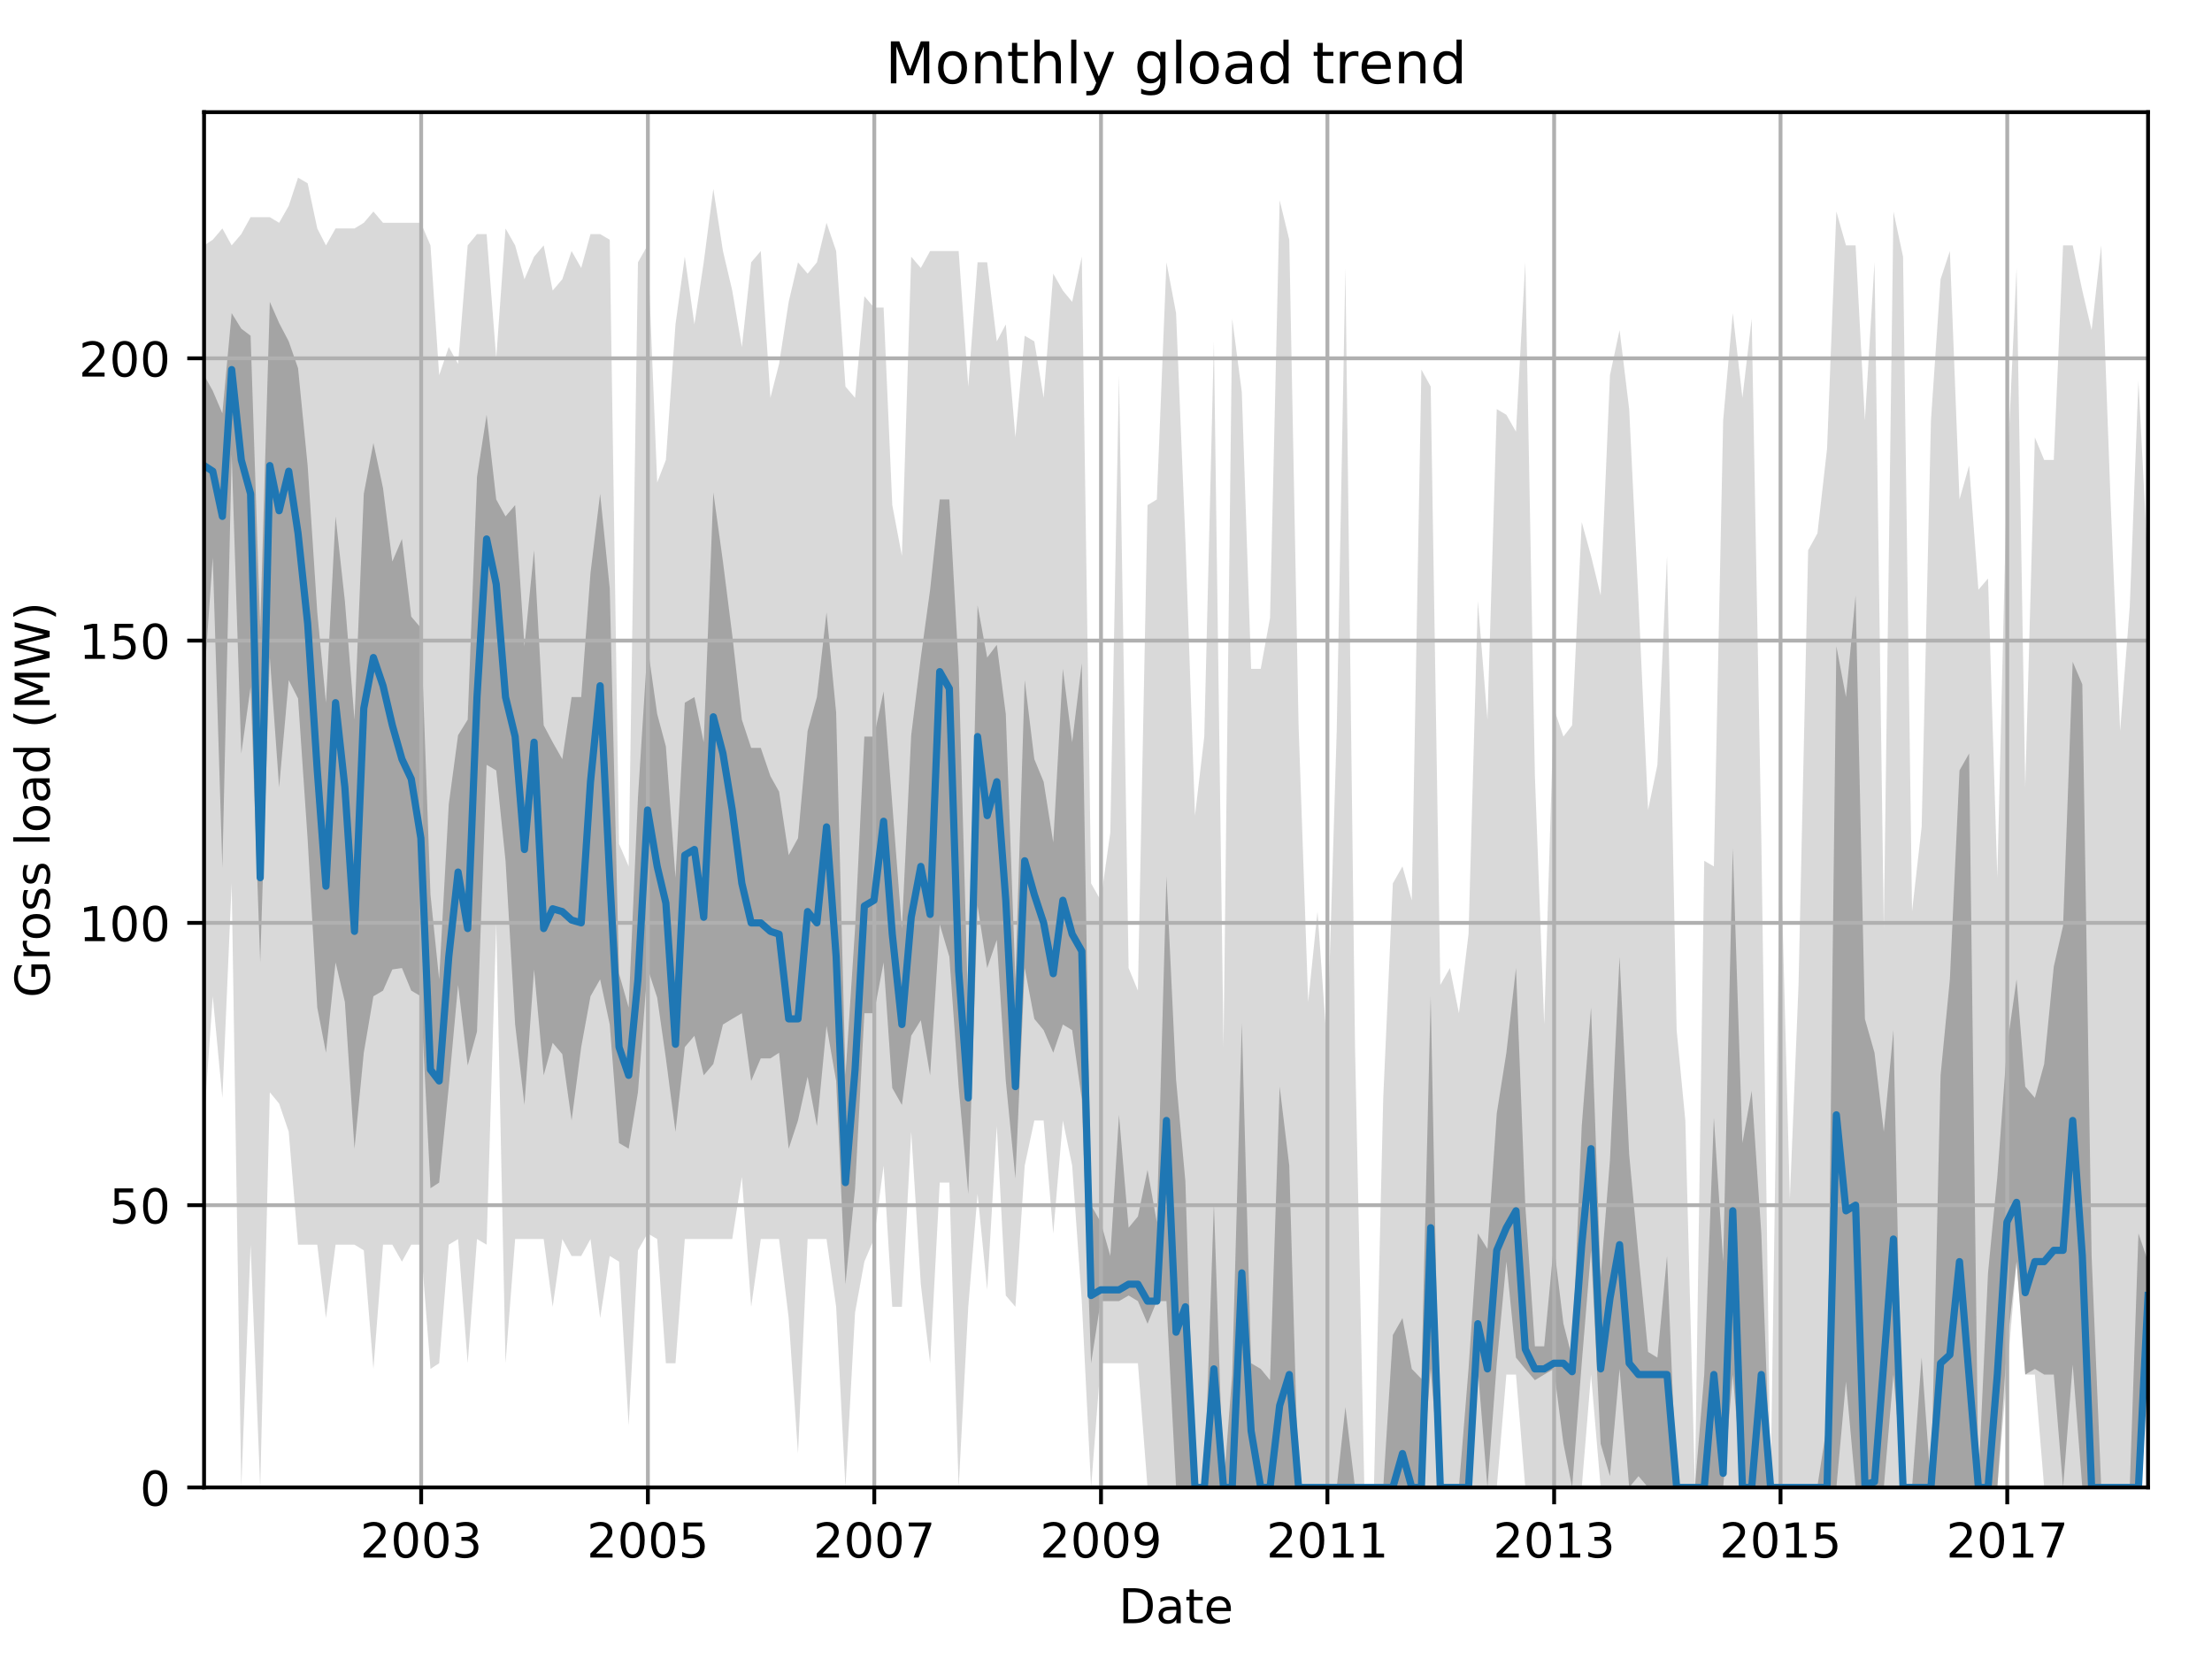 <?xml version="1.0" encoding="utf-8" standalone="no"?>
<!DOCTYPE svg PUBLIC "-//W3C//DTD SVG 1.1//EN"
  "http://www.w3.org/Graphics/SVG/1.1/DTD/svg11.dtd">
<!-- Created with matplotlib (http://matplotlib.org/) -->
<svg height="345.6pt" version="1.1" viewBox="0 0 460.8 345.6" width="460.8pt" xmlns="http://www.w3.org/2000/svg" xmlns:xlink="http://www.w3.org/1999/xlink">
 <defs>
  <style type="text/css">
*{stroke-linecap:butt;stroke-linejoin:round;}
  </style>
 </defs>
 <g id="figure_1">
  <g id="patch_1">
   <path d="M 0 345.6 
L 460.8 345.6 
L 460.8 0 
L 0 0 
z
" style="fill:none;"/>
  </g>
  <g id="axes_1">
   <g id="patch_2">
    <path d="M 42.511 309.863 
L 447.48 309.863 
L 447.48 23.365 
L 42.511 23.365 
z
" style="fill:none;"/>
   </g>
   <g id="PolyCollection_1">
    <path clip-path="url(#pc53c6e306b)" d="M 42.511 51.121 
L 42.511 233.417 
L 44.32 207.543 
L 46.323 228.712 
L 48.261 184.021 
L 50.264 309.863 
L 52.203 259.291 
L 54.205 309.863 
L 56.208 227.536 
L 58.147 229.889 
L 60.149 235.769 
L 62.088 259.291 
L 64.091 259.291 
L 66.094 259.291 
L 67.903 274.58 
L 69.905 259.291 
L 71.844 259.291 
L 73.847 259.291 
L 75.785 260.467 
L 77.788 285.165 
L 79.791 259.291 
L 81.729 259.291 
L 83.732 262.819 
L 85.67 259.291 
L 87.673 259.291 
L 89.676 285.165 
L 91.485 283.989 
L 93.488 259.291 
L 95.426 258.115 
L 97.429 283.989 
L 99.367 258.115 
L 101.37 259.291 
L 103.373 192.253 
L 105.311 283.989 
L 107.314 258.115 
L 109.252 258.115 
L 111.255 258.115 
L 113.258 258.115 
L 115.132 272.228 
L 117.135 258.115 
L 119.073 261.643 
L 121.076 261.643 
L 123.014 258.115 
L 125.017 274.58 
L 127.02 261.643 
L 128.958 262.819 
L 130.961 296.926 
L 132.899 260.467 
L 134.902 256.939 
L 136.905 258.115 
L 138.714 283.989 
L 140.717 283.989 
L 142.655 258.115 
L 144.658 258.115 
L 146.596 258.115 
L 148.599 258.115 
L 150.602 258.115 
L 152.54 258.115 
L 154.543 245.178 
L 156.481 272.228 
L 158.484 258.115 
L 160.487 258.115 
L 162.296 258.115 
L 164.299 274.58 
L 166.237 302.807 
L 168.24 258.115 
L 170.178 258.115 
L 172.181 258.115 
L 174.184 272.228 
L 176.123 309.863 
L 178.125 273.404 
L 180.064 262.819 
L 182.067 258.115 
L 184.069 242.826 
L 185.878 272.228 
L 187.881 272.228 
L 189.82 235.769 
L 191.822 267.524 
L 193.761 283.989 
L 195.764 246.354 
L 197.767 246.354 
L 199.705 309.863 
L 201.708 272.228 
L 203.646 248.706 
L 205.649 268.7 
L 207.652 234.593 
L 209.525 269.876 
L 211.528 272.228 
L 213.466 242.826 
L 215.469 233.417 
L 217.408 233.417 
L 219.41 256.939 
L 221.413 233.417 
L 223.352 242.826 
L 225.355 271.052 
L 227.293 309.863 
L 229.296 283.989 
L 231.299 283.989 
L 233.108 283.989 
L 235.11 283.989 
L 237.049 283.989 
L 239.052 309.863 
L 240.99 309.863 
L 242.993 309.863 
L 244.996 309.863 
L 246.934 309.863 
L 248.937 309.863 
L 250.875 309.863 
L 252.878 309.863 
L 254.881 309.863 
L 256.69 309.863 
L 258.693 309.863 
L 260.631 309.863 
L 262.634 309.863 
L 264.572 309.863 
L 266.575 309.863 
L 268.578 309.863 
L 270.516 309.863 
L 272.519 309.863 
L 274.457 309.863 
L 276.46 309.863 
L 278.463 309.863 
L 280.272 309.863 
L 282.275 309.863 
L 284.213 309.863 
L 286.216 309.863 
L 288.154 309.863 
L 290.157 309.863 
L 292.16 309.863 
L 294.098 309.863 
L 296.101 309.863 
L 298.04 309.863 
L 300.042 309.863 
L 302.045 309.863 
L 303.919 309.863 
L 305.922 309.863 
L 307.86 309.863 
L 309.863 309.863 
L 311.801 309.863 
L 313.804 286.341 
L 315.807 286.341 
L 317.745 309.863 
L 319.748 309.863 
L 321.686 309.863 
L 323.689 309.863 
L 325.692 309.863 
L 327.501 309.863 
L 329.504 309.863 
L 331.442 286.341 
L 333.445 309.863 
L 335.384 309.863 
L 337.386 309.863 
L 339.389 309.863 
L 341.328 309.863 
L 343.33 309.863 
L 345.269 309.863 
L 347.272 309.863 
L 349.274 309.863 
L 351.083 309.863 
L 353.086 309.863 
L 355.025 309.863 
L 357.028 309.863 
L 358.966 309.863 
L 360.969 309.863 
L 362.972 309.863 
L 364.91 309.863 
L 366.913 309.863 
L 368.851 309.863 
L 370.854 309.863 
L 372.857 309.863 
L 374.666 309.863 
L 376.669 309.863 
L 378.607 309.863 
L 380.61 309.863 
L 382.548 309.863 
L 384.551 309.863 
L 386.554 309.863 
L 388.492 309.863 
L 390.495 309.863 
L 392.433 309.863 
L 394.436 309.863 
L 396.439 309.863 
L 398.313 309.863 
L 400.315 309.863 
L 402.254 309.863 
L 404.257 309.863 
L 406.195 309.863 
L 408.198 309.863 
L 410.201 309.863 
L 412.139 309.863 
L 414.142 309.863 
L 416.08 309.863 
L 418.083 286.341 
L 420.086 262.819 
L 421.895 286.341 
L 423.898 286.341 
L 425.836 309.863 
L 427.839 309.863 
L 429.777 309.863 
L 431.78 309.863 
L 433.783 309.863 
L 435.721 309.863 
L 437.724 309.863 
L 439.662 309.863 
L 441.665 309.863 
L 443.668 309.863 
L 445.477 309.863 
L 447.48 287.518 
L 447.48 118.159 
L 447.48 118.159 
L 445.477 79.348 
L 443.668 126.392 
L 441.665 152.266 
L 439.662 104.046 
L 437.724 51.121 
L 435.721 68.763 
L 433.783 60.53 
L 431.78 51.121 
L 429.777 51.121 
L 427.839 95.813 
L 425.836 95.813 
L 423.898 91.109 
L 421.895 164.027 
L 420.086 55.825 
L 418.083 99.341 
L 416.08 182.844 
L 414.142 120.511 
L 412.139 122.863 
L 410.201 96.989 
L 408.198 104.046 
L 406.195 52.297 
L 404.257 58.178 
L 402.254 87.58 
L 400.315 172.26 
L 398.313 189.901 
L 396.439 53.473 
L 394.436 44.064 
L 392.433 193.429 
L 390.495 54.649 
L 388.492 87.58 
L 386.554 51.121 
L 384.551 51.121 
L 382.548 44.064 
L 380.61 93.461 
L 378.607 111.102 
L 376.669 114.631 
L 374.666 205.19 
L 372.857 249.882 
L 370.854 173.436 
L 368.851 309.863 
L 366.913 174.612 
L 364.91 66.41 
L 362.972 82.876 
L 360.969 65.234 
L 358.966 87.58 
L 357.028 180.492 
L 355.025 179.316 
L 353.086 309.863 
L 351.083 233.417 
L 349.274 214.599 
L 347.272 115.807 
L 345.269 159.322 
L 343.33 168.731 
L 341.328 125.215 
L 339.389 85.228 
L 337.386 68.763 
L 335.384 78.171 
L 333.445 124.039 
L 331.442 115.807 
L 329.504 108.75 
L 327.501 151.09 
L 325.692 153.442 
L 323.689 147.561 
L 321.686 213.423 
L 319.748 161.675 
L 317.745 54.649 
L 315.807 89.932 
L 313.804 86.404 
L 311.801 85.228 
L 309.863 149.914 
L 307.86 125.215 
L 305.922 194.606 
L 303.919 211.071 
L 302.045 201.662 
L 300.042 205.19 
L 298.04 80.524 
L 296.101 76.995 
L 294.098 187.549 
L 292.16 180.492 
L 290.157 184.021 
L 288.154 228.712 
L 286.216 309.863 
L 284.213 309.863 
L 282.275 218.128 
L 280.272 55.825 
L 278.463 152.266 
L 276.46 218.128 
L 274.457 189.901 
L 272.519 208.719 
L 270.516 151.09 
L 268.578 49.945 
L 266.575 41.712 
L 264.572 128.744 
L 262.634 139.329 
L 260.631 139.329 
L 258.693 81.7 
L 256.69 66.41 
L 254.881 218.128 
L 252.878 71.115 
L 250.875 153.442 
L 248.937 169.907 
L 246.934 112.278 
L 244.996 65.234 
L 242.993 54.649 
L 240.99 104.046 
L 239.052 105.222 
L 237.049 206.367 
L 235.11 201.662 
L 233.108 78.171 
L 231.299 173.436 
L 229.296 187.549 
L 227.293 184.021 
L 225.355 53.473 
L 223.352 62.882 
L 221.413 60.53 
L 219.41 57.002 
L 217.408 82.876 
L 215.469 71.115 
L 213.466 69.939 
L 211.528 91.109 
L 209.525 67.586 
L 207.652 71.115 
L 205.649 54.649 
L 203.646 54.649 
L 201.708 80.524 
L 199.705 52.297 
L 197.767 52.297 
L 195.764 52.297 
L 193.761 52.297 
L 191.822 55.825 
L 189.82 53.473 
L 187.881 115.807 
L 185.878 105.222 
L 184.069 64.058 
L 182.067 64.058 
L 180.064 61.706 
L 178.125 82.876 
L 176.123 80.524 
L 174.184 52.297 
L 172.181 46.417 
L 170.178 54.649 
L 168.24 57.002 
L 166.237 54.649 
L 164.299 62.882 
L 162.296 75.819 
L 160.487 82.876 
L 158.484 52.297 
L 156.481 54.649 
L 154.543 72.291 
L 152.54 60.53 
L 150.602 52.297 
L 148.599 39.36 
L 146.596 54.649 
L 144.658 67.586 
L 142.655 53.473 
L 140.717 67.586 
L 138.714 95.813 
L 136.905 100.517 
L 134.902 51.121 
L 132.899 54.649 
L 130.961 180.492 
L 128.958 175.788 
L 127.02 49.945 
L 125.017 48.769 
L 123.014 48.769 
L 121.076 55.825 
L 119.073 52.297 
L 117.135 58.178 
L 115.132 60.53 
L 113.258 51.121 
L 111.255 53.473 
L 109.252 58.178 
L 107.314 51.121 
L 105.311 47.593 
L 103.373 74.643 
L 101.37 48.769 
L 99.367 48.769 
L 97.429 51.121 
L 95.426 75.819 
L 93.488 72.291 
L 91.485 78.171 
L 89.676 51.121 
L 87.673 46.417 
L 85.67 46.417 
L 83.732 46.417 
L 81.729 46.417 
L 79.791 46.417 
L 77.788 44.064 
L 75.785 46.417 
L 73.847 47.593 
L 71.844 47.593 
L 69.905 47.593 
L 67.903 51.121 
L 66.094 47.593 
L 64.091 38.184 
L 62.088 37.008 
L 60.149 42.888 
L 58.147 46.417 
L 56.208 45.241 
L 54.205 45.241 
L 52.203 45.241 
L 50.264 48.769 
L 48.261 51.121 
L 46.323 47.593 
L 44.32 49.945 
L 42.511 51.121 
z
" style="fill:#808080;fill-opacity:0.3;"/>
   </g>
   <g id="PolyCollection_2">
    <path clip-path="url(#pc53c6e306b)" d="M 42.511 78.171 
L 42.511 141.975 
L 44.32 116.101 
L 46.323 180.786 
L 48.261 94.637 
L 50.264 156.97 
L 52.203 143.151 
L 54.205 200.486 
L 56.208 136.977 
L 58.147 164.027 
L 60.149 141.681 
L 62.088 145.503 
L 64.091 174.906 
L 66.094 209.895 
L 67.903 219.304 
L 69.905 200.486 
L 71.844 208.719 
L 73.847 239.297 
L 75.785 219.304 
L 77.788 207.543 
L 79.791 206.367 
L 81.729 201.956 
L 83.732 201.662 
L 85.67 206.367 
L 87.673 207.543 
L 89.676 247.53 
L 91.485 246.354 
L 93.488 226.36 
L 95.426 205.19 
L 97.429 221.95 
L 99.367 214.893 
L 101.37 159.322 
L 103.373 160.499 
L 105.311 179.316 
L 107.314 213.423 
L 109.252 230.183 
L 111.255 201.956 
L 113.258 224.008 
L 115.132 217.245 
L 117.135 219.598 
L 119.073 233.417 
L 121.076 218.128 
L 123.014 207.543 
L 125.017 204.014 
L 127.02 213.423 
L 128.958 238.121 
L 130.961 239.297 
L 132.899 227.536 
L 134.902 201.662 
L 136.905 207.837 
L 138.714 220.48 
L 140.717 235.769 
L 142.655 218.128 
L 144.658 215.775 
L 146.596 224.008 
L 148.599 221.656 
L 150.602 213.423 
L 152.54 212.247 
L 154.543 211.071 
L 156.481 225.184 
L 158.484 220.48 
L 160.487 220.48 
L 162.296 219.304 
L 164.299 239.297 
L 166.237 233.417 
L 168.24 224.302 
L 170.178 234.593 
L 172.181 213.717 
L 174.184 225.184 
L 176.123 267.524 
L 178.125 247.53 
L 180.064 211.071 
L 182.067 211.071 
L 184.069 200.486 
L 185.878 226.654 
L 187.881 230.183 
L 189.82 215.775 
L 191.822 212.541 
L 193.761 224.008 
L 195.764 192.547 
L 197.767 199.31 
L 199.705 226.36 
L 201.708 248.706 
L 203.646 188.725 
L 205.649 201.662 
L 207.652 195.782 
L 209.525 225.184 
L 211.528 245.472 
L 213.466 201.662 
L 215.469 212.247 
L 217.408 214.599 
L 219.41 219.304 
L 221.413 213.423 
L 223.352 214.599 
L 225.355 229.006 
L 227.293 283.989 
L 229.296 271.052 
L 231.299 271.052 
L 233.108 271.052 
L 235.11 269.876 
L 237.049 271.052 
L 239.052 275.757 
L 240.99 271.052 
L 242.993 271.052 
L 244.996 309.863 
L 246.934 309.863 
L 248.937 309.863 
L 250.875 309.863 
L 252.878 309.863 
L 254.881 309.863 
L 256.69 309.863 
L 258.693 309.863 
L 260.631 309.863 
L 262.634 309.863 
L 264.572 309.863 
L 266.575 309.863 
L 268.578 309.863 
L 270.516 309.863 
L 272.519 309.863 
L 274.457 309.863 
L 276.46 309.863 
L 278.463 309.863 
L 280.272 309.863 
L 282.275 309.863 
L 284.213 309.863 
L 286.216 309.863 
L 288.154 309.863 
L 290.157 309.863 
L 292.16 309.863 
L 294.098 309.863 
L 296.101 309.863 
L 298.04 285.165 
L 300.042 309.863 
L 302.045 309.863 
L 303.919 309.863 
L 305.922 309.863 
L 307.86 285.165 
L 309.863 309.863 
L 311.801 283.989 
L 313.804 262.819 
L 315.807 282.813 
L 317.745 285.165 
L 319.748 287.518 
L 321.686 286.341 
L 323.689 285.165 
L 325.692 300.749 
L 327.501 309.863 
L 329.504 283.989 
L 331.442 260.467 
L 333.445 300.749 
L 335.384 307.511 
L 337.386 285.165 
L 339.389 309.863 
L 341.328 307.511 
L 343.33 309.863 
L 345.269 309.863 
L 347.272 309.863 
L 349.274 309.863 
L 351.083 309.863 
L 353.086 309.863 
L 355.025 309.863 
L 357.028 309.863 
L 358.966 309.863 
L 360.969 286.341 
L 362.972 309.863 
L 364.91 309.863 
L 366.913 309.863 
L 368.851 309.863 
L 370.854 309.863 
L 372.857 309.863 
L 374.666 309.863 
L 376.669 309.863 
L 378.607 309.863 
L 380.61 309.863 
L 382.548 309.863 
L 384.551 287.812 
L 386.554 309.863 
L 388.492 309.863 
L 390.495 309.863 
L 392.433 309.863 
L 394.436 286.341 
L 396.439 309.863 
L 398.313 309.863 
L 400.315 309.863 
L 402.254 309.863 
L 404.257 309.863 
L 406.195 309.863 
L 408.198 309.863 
L 410.201 309.863 
L 412.139 309.863 
L 414.142 309.863 
L 416.08 309.863 
L 418.083 280.461 
L 420.086 262.819 
L 421.895 286.341 
L 423.898 285.165 
L 425.836 286.341 
L 427.839 286.341 
L 429.777 309.863 
L 431.78 284.283 
L 433.783 309.863 
L 435.721 309.863 
L 437.724 309.863 
L 439.662 309.863 
L 441.665 309.863 
L 443.668 309.863 
L 445.477 309.863 
L 447.48 285.165 
L 447.48 262.819 
L 447.48 262.819 
L 445.477 256.939 
L 443.668 309.863 
L 441.665 309.863 
L 439.662 309.863 
L 437.724 309.863 
L 435.721 261.643 
L 433.783 142.563 
L 431.78 137.859 
L 429.777 192.841 
L 427.839 201.368 
L 425.836 221.656 
L 423.898 228.712 
L 421.895 226.36 
L 420.086 204.014 
L 418.083 218.128 
L 416.08 245.178 
L 414.142 265.172 
L 412.139 308.393 
L 410.201 156.97 
L 408.198 160.499 
L 406.195 204.014 
L 404.257 224.008 
L 402.254 309.863 
L 400.315 282.813 
L 398.313 309.863 
L 396.439 309.863 
L 394.436 214.599 
L 392.433 235.769 
L 390.495 219.304 
L 388.492 212.247 
L 386.554 124.039 
L 384.551 145.209 
L 382.548 134.624 
L 380.61 296.632 
L 378.607 309.569 
L 376.669 309.863 
L 374.666 309.863 
L 372.857 309.863 
L 370.854 309.863 
L 368.851 309.863 
L 366.913 256.939 
L 364.91 227.242 
L 362.972 238.121 
L 360.969 176.67 
L 358.966 262.819 
L 357.028 232.829 
L 355.025 286.341 
L 353.086 309.863 
L 351.083 309.863 
L 349.274 309.863 
L 347.272 261.643 
L 345.269 282.813 
L 343.33 281.637 
L 341.328 261.349 
L 339.389 240.473 
L 337.386 199.31 
L 335.384 241.65 
L 333.445 266.054 
L 331.442 209.895 
L 329.504 234.593 
L 327.501 282.813 
L 325.692 275.757 
L 323.689 259.291 
L 321.686 280.461 
L 319.748 280.461 
L 317.745 251.058 
L 315.807 201.662 
L 313.804 219.304 
L 311.801 231.947 
L 309.863 260.173 
L 307.86 256.939 
L 305.922 285.165 
L 303.919 309.863 
L 302.045 309.863 
L 300.042 309.863 
L 298.04 207.543 
L 296.101 287.224 
L 294.098 285.165 
L 292.16 274.58 
L 290.157 278.109 
L 288.154 309.863 
L 286.216 309.863 
L 284.213 309.863 
L 282.275 309.863 
L 280.272 293.104 
L 278.463 309.863 
L 276.46 309.863 
L 274.457 309.863 
L 272.519 309.863 
L 270.516 309.863 
L 268.578 242.826 
L 266.575 226.36 
L 264.572 287.518 
L 262.634 285.165 
L 260.631 283.989 
L 258.693 213.129 
L 256.69 286.341 
L 254.881 309.863 
L 252.878 250.764 
L 250.875 309.863 
L 248.937 309.863 
L 246.934 246.06 
L 244.996 224.89 
L 242.993 182.55 
L 240.99 254.587 
L 239.052 243.708 
L 237.049 253.411 
L 235.11 255.763 
L 233.108 232.241 
L 231.299 261.643 
L 229.296 254.587 
L 227.293 251.058 
L 225.355 138.153 
L 223.352 154.618 
L 221.413 139.329 
L 219.41 175.494 
L 217.408 162.851 
L 215.469 158.146 
L 213.466 141.681 
L 211.528 204.014 
L 209.525 148.738 
L 207.652 134.33 
L 205.649 136.977 
L 203.646 126.098 
L 201.708 211.071 
L 199.705 139.035 
L 197.767 104.046 
L 195.764 104.046 
L 193.761 122.863 
L 191.822 136.977 
L 189.82 153.148 
L 187.881 193.429 
L 185.878 167.555 
L 184.069 144.033 
L 182.067 153.442 
L 180.064 153.442 
L 178.125 193.429 
L 176.123 224.008 
L 174.184 148.443 
L 172.181 127.568 
L 170.178 145.209 
L 168.24 152.266 
L 166.237 174.612 
L 164.299 178.14 
L 162.296 164.909 
L 160.487 161.675 
L 158.484 155.794 
L 156.481 155.794 
L 154.543 149.914 
L 152.54 132.272 
L 150.602 116.983 
L 148.599 102.576 
L 146.596 154.618 
L 144.658 145.209 
L 142.655 146.385 
L 140.717 182.844 
L 138.714 155.5 
L 136.905 148.738 
L 134.902 134.624 
L 132.899 166.085 
L 130.961 209.895 
L 128.958 202.838 
L 127.02 122.569 
L 125.017 102.87 
L 123.014 119.335 
L 121.076 145.209 
L 119.073 145.209 
L 117.135 158.146 
L 115.132 154.618 
L 113.258 151.09 
L 111.255 114.631 
L 109.252 134.624 
L 107.314 105.222 
L 105.311 107.574 
L 103.373 104.046 
L 101.37 86.404 
L 99.367 99.341 
L 97.429 149.914 
L 95.426 153.148 
L 93.488 167.555 
L 91.485 204.014 
L 89.676 186.373 
L 87.673 130.802 
L 85.67 128.45 
L 83.732 112.278 
L 81.729 116.983 
L 79.791 101.693 
L 77.788 92.285 
L 75.785 102.87 
L 73.847 149.914 
L 71.844 125.215 
L 69.905 107.574 
L 67.903 146.385 
L 66.094 127.568 
L 64.091 96.989 
L 62.088 76.701 
L 60.149 71.115 
L 58.147 67.292 
L 56.208 62.882 
L 54.205 130.802 
L 52.203 69.939 
L 50.264 68.469 
L 48.261 65.234 
L 46.323 86.11 
L 44.32 81.406 
L 42.511 78.171 
z
" style="fill:#808080;fill-opacity:0.6;"/>
   </g>
   <g id="matplotlib.axis_1">
    <g id="xtick_1">
     <g id="line2d_1">
      <path clip-path="url(#pc53c6e306b)" d="M 87.737 309.863 
L 87.737 23.365 
" style="fill:none;stroke:#b0b0b0;stroke-linecap:square;stroke-width:0.8;"/>
     </g>
     <g id="line2d_2">
      <defs>
       <path d="M 0 0 
L 0 3.5 
" id="m17016e5e7b" style="stroke:#000000;stroke-width:0.8;"/>
      </defs>
      <g>
       <use style="stroke:#000000;stroke-width:0.8;" x="87.737" xlink:href="#m17016e5e7b" y="309.863"/>
      </g>
     </g>
     <g id="text_1">
      <!-- 2003 -->
      <defs>
       <path d="M 19.188 8.297 
L 53.609 8.297 
L 53.609 0 
L 7.328 0 
L 7.328 8.297 
Q 12.938 14.109 22.625 23.891 
Q 32.328 33.688 34.812 36.531 
Q 39.547 41.844 41.422 45.531 
Q 43.312 49.219 43.312 52.781 
Q 43.312 58.594 39.234 62.25 
Q 35.156 65.922 28.609 65.922 
Q 23.969 65.922 18.812 64.312 
Q 13.672 62.703 7.812 59.422 
L 7.812 69.391 
Q 13.766 71.781 18.938 73 
Q 24.125 74.219 28.422 74.219 
Q 39.75 74.219 46.484 68.547 
Q 53.219 62.891 53.219 53.422 
Q 53.219 48.922 51.531 44.891 
Q 49.859 40.875 45.406 35.406 
Q 44.188 33.984 37.641 27.219 
Q 31.109 20.453 19.188 8.297 
z
" id="DejaVuSans-32"/>
       <path d="M 31.781 66.406 
Q 24.172 66.406 20.328 58.906 
Q 16.5 51.422 16.5 36.375 
Q 16.5 21.391 20.328 13.891 
Q 24.172 6.391 31.781 6.391 
Q 39.453 6.391 43.281 13.891 
Q 47.125 21.391 47.125 36.375 
Q 47.125 51.422 43.281 58.906 
Q 39.453 66.406 31.781 66.406 
z
M 31.781 74.219 
Q 44.047 74.219 50.516 64.516 
Q 56.984 54.828 56.984 36.375 
Q 56.984 17.969 50.516 8.266 
Q 44.047 -1.422 31.781 -1.422 
Q 19.531 -1.422 13.062 8.266 
Q 6.594 17.969 6.594 36.375 
Q 6.594 54.828 13.062 64.516 
Q 19.531 74.219 31.781 74.219 
z
" id="DejaVuSans-30"/>
       <path d="M 40.578 39.312 
Q 47.656 37.797 51.625 33 
Q 55.609 28.219 55.609 21.188 
Q 55.609 10.406 48.188 4.484 
Q 40.766 -1.422 27.094 -1.422 
Q 22.516 -1.422 17.656 -0.516 
Q 12.797 0.391 7.625 2.203 
L 7.625 11.719 
Q 11.719 9.328 16.594 8.109 
Q 21.484 6.891 26.812 6.891 
Q 36.078 6.891 40.938 10.547 
Q 45.797 14.203 45.797 21.188 
Q 45.797 27.641 41.281 31.266 
Q 36.766 34.906 28.719 34.906 
L 20.219 34.906 
L 20.219 43.016 
L 29.109 43.016 
Q 36.375 43.016 40.234 45.922 
Q 44.094 48.828 44.094 54.297 
Q 44.094 59.906 40.109 62.906 
Q 36.141 65.922 28.719 65.922 
Q 24.656 65.922 20.016 65.031 
Q 15.375 64.156 9.812 62.312 
L 9.812 71.094 
Q 15.438 72.656 20.344 73.438 
Q 25.25 74.219 29.594 74.219 
Q 40.828 74.219 47.359 69.109 
Q 53.906 64.016 53.906 55.328 
Q 53.906 49.266 50.438 45.094 
Q 46.969 40.922 40.578 39.312 
z
" id="DejaVuSans-33"/>
      </defs>
      <g transform="translate(75.012 324.462)scale(0.1 -0.1)">
       <use xlink:href="#DejaVuSans-32"/>
       <use x="63.623" xlink:href="#DejaVuSans-30"/>
       <use x="127.246" xlink:href="#DejaVuSans-30"/>
       <use x="190.869" xlink:href="#DejaVuSans-33"/>
      </g>
     </g>
    </g>
    <g id="xtick_2">
     <g id="line2d_3">
      <path clip-path="url(#pc53c6e306b)" d="M 134.967 309.863 
L 134.967 23.365 
" style="fill:none;stroke:#b0b0b0;stroke-linecap:square;stroke-width:0.8;"/>
     </g>
     <g id="line2d_4">
      <g>
       <use style="stroke:#000000;stroke-width:0.8;" x="134.967" xlink:href="#m17016e5e7b" y="309.863"/>
      </g>
     </g>
     <g id="text_2">
      <!-- 2005 -->
      <defs>
       <path d="M 10.797 72.906 
L 49.516 72.906 
L 49.516 64.594 
L 19.828 64.594 
L 19.828 46.734 
Q 21.969 47.469 24.109 47.828 
Q 26.266 48.188 28.422 48.188 
Q 40.625 48.188 47.75 41.5 
Q 54.891 34.812 54.891 23.391 
Q 54.891 11.625 47.562 5.094 
Q 40.234 -1.422 26.906 -1.422 
Q 22.312 -1.422 17.547 -0.641 
Q 12.797 0.141 7.719 1.703 
L 7.719 11.625 
Q 12.109 9.234 16.797 8.062 
Q 21.484 6.891 26.703 6.891 
Q 35.156 6.891 40.078 11.328 
Q 45.016 15.766 45.016 23.391 
Q 45.016 31 40.078 35.438 
Q 35.156 39.891 26.703 39.891 
Q 22.75 39.891 18.812 39.016 
Q 14.891 38.141 10.797 36.281 
z
" id="DejaVuSans-35"/>
      </defs>
      <g transform="translate(122.242 324.462)scale(0.1 -0.1)">
       <use xlink:href="#DejaVuSans-32"/>
       <use x="63.623" xlink:href="#DejaVuSans-30"/>
       <use x="127.246" xlink:href="#DejaVuSans-30"/>
       <use x="190.869" xlink:href="#DejaVuSans-35"/>
      </g>
     </g>
    </g>
    <g id="xtick_3">
     <g id="line2d_5">
      <path clip-path="url(#pc53c6e306b)" d="M 182.131 309.863 
L 182.131 23.365 
" style="fill:none;stroke:#b0b0b0;stroke-linecap:square;stroke-width:0.8;"/>
     </g>
     <g id="line2d_6">
      <g>
       <use style="stroke:#000000;stroke-width:0.8;" x="182.131" xlink:href="#m17016e5e7b" y="309.863"/>
      </g>
     </g>
     <g id="text_3">
      <!-- 2007 -->
      <defs>
       <path d="M 8.203 72.906 
L 55.078 72.906 
L 55.078 68.703 
L 28.609 0 
L 18.312 0 
L 43.219 64.594 
L 8.203 64.594 
z
" id="DejaVuSans-37"/>
      </defs>
      <g transform="translate(169.406 324.462)scale(0.1 -0.1)">
       <use xlink:href="#DejaVuSans-32"/>
       <use x="63.623" xlink:href="#DejaVuSans-30"/>
       <use x="127.246" xlink:href="#DejaVuSans-30"/>
       <use x="190.869" xlink:href="#DejaVuSans-37"/>
      </g>
     </g>
    </g>
    <g id="xtick_4">
     <g id="line2d_7">
      <path clip-path="url(#pc53c6e306b)" d="M 229.36 309.863 
L 229.36 23.365 
" style="fill:none;stroke:#b0b0b0;stroke-linecap:square;stroke-width:0.8;"/>
     </g>
     <g id="line2d_8">
      <g>
       <use style="stroke:#000000;stroke-width:0.8;" x="229.36" xlink:href="#m17016e5e7b" y="309.863"/>
      </g>
     </g>
     <g id="text_4">
      <!-- 2009 -->
      <defs>
       <path d="M 10.984 1.516 
L 10.984 10.5 
Q 14.703 8.734 18.5 7.812 
Q 22.312 6.891 25.984 6.891 
Q 35.75 6.891 40.891 13.453 
Q 46.047 20.016 46.781 33.406 
Q 43.953 29.203 39.594 26.953 
Q 35.25 24.703 29.984 24.703 
Q 19.047 24.703 12.672 31.312 
Q 6.297 37.938 6.297 49.422 
Q 6.297 60.641 12.938 67.422 
Q 19.578 74.219 30.609 74.219 
Q 43.266 74.219 49.922 64.516 
Q 56.594 54.828 56.594 36.375 
Q 56.594 19.141 48.406 8.859 
Q 40.234 -1.422 26.422 -1.422 
Q 22.703 -1.422 18.891 -0.688 
Q 15.094 0.047 10.984 1.516 
z
M 30.609 32.422 
Q 37.25 32.422 41.125 36.953 
Q 45.016 41.5 45.016 49.422 
Q 45.016 57.281 41.125 61.844 
Q 37.25 66.406 30.609 66.406 
Q 23.969 66.406 20.094 61.844 
Q 16.219 57.281 16.219 49.422 
Q 16.219 41.5 20.094 36.953 
Q 23.969 32.422 30.609 32.422 
z
" id="DejaVuSans-39"/>
      </defs>
      <g transform="translate(216.635 324.462)scale(0.1 -0.1)">
       <use xlink:href="#DejaVuSans-32"/>
       <use x="63.623" xlink:href="#DejaVuSans-30"/>
       <use x="127.246" xlink:href="#DejaVuSans-30"/>
       <use x="190.869" xlink:href="#DejaVuSans-39"/>
      </g>
     </g>
    </g>
    <g id="xtick_5">
     <g id="line2d_9">
      <path clip-path="url(#pc53c6e306b)" d="M 276.525 309.863 
L 276.525 23.365 
" style="fill:none;stroke:#b0b0b0;stroke-linecap:square;stroke-width:0.8;"/>
     </g>
     <g id="line2d_10">
      <g>
       <use style="stroke:#000000;stroke-width:0.8;" x="276.525" xlink:href="#m17016e5e7b" y="309.863"/>
      </g>
     </g>
     <g id="text_5">
      <!-- 2011 -->
      <defs>
       <path d="M 12.406 8.297 
L 28.516 8.297 
L 28.516 63.922 
L 10.984 60.406 
L 10.984 69.391 
L 28.422 72.906 
L 38.281 72.906 
L 38.281 8.297 
L 54.391 8.297 
L 54.391 0 
L 12.406 0 
z
" id="DejaVuSans-31"/>
      </defs>
      <g transform="translate(263.8 324.462)scale(0.1 -0.1)">
       <use xlink:href="#DejaVuSans-32"/>
       <use x="63.623" xlink:href="#DejaVuSans-30"/>
       <use x="127.246" xlink:href="#DejaVuSans-31"/>
       <use x="190.869" xlink:href="#DejaVuSans-31"/>
      </g>
     </g>
    </g>
    <g id="xtick_6">
     <g id="line2d_11">
      <path clip-path="url(#pc53c6e306b)" d="M 323.754 309.863 
L 323.754 23.365 
" style="fill:none;stroke:#b0b0b0;stroke-linecap:square;stroke-width:0.8;"/>
     </g>
     <g id="line2d_12">
      <g>
       <use style="stroke:#000000;stroke-width:0.8;" x="323.754" xlink:href="#m17016e5e7b" y="309.863"/>
      </g>
     </g>
     <g id="text_6">
      <!-- 2013 -->
      <g transform="translate(311.029 324.462)scale(0.1 -0.1)">
       <use xlink:href="#DejaVuSans-32"/>
       <use x="63.623" xlink:href="#DejaVuSans-30"/>
       <use x="127.246" xlink:href="#DejaVuSans-31"/>
       <use x="190.869" xlink:href="#DejaVuSans-33"/>
      </g>
     </g>
    </g>
    <g id="xtick_7">
     <g id="line2d_13">
      <path clip-path="url(#pc53c6e306b)" d="M 370.918 309.863 
L 370.918 23.365 
" style="fill:none;stroke:#b0b0b0;stroke-linecap:square;stroke-width:0.8;"/>
     </g>
     <g id="line2d_14">
      <g>
       <use style="stroke:#000000;stroke-width:0.8;" x="370.918" xlink:href="#m17016e5e7b" y="309.863"/>
      </g>
     </g>
     <g id="text_7">
      <!-- 2015 -->
      <g transform="translate(358.193 324.462)scale(0.1 -0.1)">
       <use xlink:href="#DejaVuSans-32"/>
       <use x="63.623" xlink:href="#DejaVuSans-30"/>
       <use x="127.246" xlink:href="#DejaVuSans-31"/>
       <use x="190.869" xlink:href="#DejaVuSans-35"/>
      </g>
     </g>
    </g>
    <g id="xtick_8">
     <g id="line2d_15">
      <path clip-path="url(#pc53c6e306b)" d="M 418.148 309.863 
L 418.148 23.365 
" style="fill:none;stroke:#b0b0b0;stroke-linecap:square;stroke-width:0.8;"/>
     </g>
     <g id="line2d_16">
      <g>
       <use style="stroke:#000000;stroke-width:0.8;" x="418.148" xlink:href="#m17016e5e7b" y="309.863"/>
      </g>
     </g>
     <g id="text_8">
      <!-- 2017 -->
      <g transform="translate(405.423 324.462)scale(0.1 -0.1)">
       <use xlink:href="#DejaVuSans-32"/>
       <use x="63.623" xlink:href="#DejaVuSans-30"/>
       <use x="127.246" xlink:href="#DejaVuSans-31"/>
       <use x="190.869" xlink:href="#DejaVuSans-37"/>
      </g>
     </g>
    </g>
    <g id="text_9">
     <!-- Date -->
     <defs>
      <path d="M 19.672 64.797 
L 19.672 8.109 
L 31.594 8.109 
Q 46.688 8.109 53.688 14.938 
Q 60.688 21.781 60.688 36.531 
Q 60.688 51.172 53.688 57.984 
Q 46.688 64.797 31.594 64.797 
z
M 9.812 72.906 
L 30.078 72.906 
Q 51.266 72.906 61.172 64.094 
Q 71.094 55.281 71.094 36.531 
Q 71.094 17.672 61.125 8.828 
Q 51.172 0 30.078 0 
L 9.812 0 
z
" id="DejaVuSans-44"/>
      <path d="M 34.281 27.484 
Q 23.391 27.484 19.188 25 
Q 14.984 22.516 14.984 16.5 
Q 14.984 11.719 18.141 8.906 
Q 21.297 6.109 26.703 6.109 
Q 34.188 6.109 38.703 11.406 
Q 43.219 16.703 43.219 25.484 
L 43.219 27.484 
z
M 52.203 31.203 
L 52.203 0 
L 43.219 0 
L 43.219 8.297 
Q 40.141 3.328 35.547 0.953 
Q 30.953 -1.422 24.312 -1.422 
Q 15.922 -1.422 10.953 3.297 
Q 6 8.016 6 15.922 
Q 6 25.141 12.172 29.828 
Q 18.359 34.516 30.609 34.516 
L 43.219 34.516 
L 43.219 35.406 
Q 43.219 41.609 39.141 45 
Q 35.062 48.391 27.688 48.391 
Q 23 48.391 18.547 47.266 
Q 14.109 46.141 10.016 43.891 
L 10.016 52.203 
Q 14.938 54.109 19.578 55.047 
Q 24.219 56 28.609 56 
Q 40.484 56 46.344 49.844 
Q 52.203 43.703 52.203 31.203 
z
" id="DejaVuSans-61"/>
      <path d="M 18.312 70.219 
L 18.312 54.688 
L 36.812 54.688 
L 36.812 47.703 
L 18.312 47.703 
L 18.312 18.016 
Q 18.312 11.328 20.141 9.422 
Q 21.969 7.516 27.594 7.516 
L 36.812 7.516 
L 36.812 0 
L 27.594 0 
Q 17.188 0 13.234 3.875 
Q 9.281 7.766 9.281 18.016 
L 9.281 47.703 
L 2.688 47.703 
L 2.688 54.688 
L 9.281 54.688 
L 9.281 70.219 
z
" id="DejaVuSans-74"/>
      <path d="M 56.203 29.594 
L 56.203 25.203 
L 14.891 25.203 
Q 15.484 15.922 20.484 11.062 
Q 25.484 6.203 34.422 6.203 
Q 39.594 6.203 44.453 7.469 
Q 49.312 8.734 54.109 11.281 
L 54.109 2.781 
Q 49.266 0.734 44.188 -0.344 
Q 39.109 -1.422 33.891 -1.422 
Q 20.797 -1.422 13.156 6.188 
Q 5.516 13.812 5.516 26.812 
Q 5.516 40.234 12.766 48.109 
Q 20.016 56 32.328 56 
Q 43.359 56 49.781 48.891 
Q 56.203 41.797 56.203 29.594 
z
M 47.219 32.234 
Q 47.125 39.594 43.094 43.984 
Q 39.062 48.391 32.422 48.391 
Q 24.906 48.391 20.391 44.141 
Q 15.875 39.891 15.188 32.172 
z
" id="DejaVuSans-65"/>
     </defs>
     <g transform="translate(233.045 338.14)scale(0.1 -0.1)">
      <use xlink:href="#DejaVuSans-44"/>
      <use x="77.002" xlink:href="#DejaVuSans-61"/>
      <use x="138.281" xlink:href="#DejaVuSans-74"/>
      <use x="177.49" xlink:href="#DejaVuSans-65"/>
     </g>
    </g>
   </g>
   <g id="matplotlib.axis_2">
    <g id="ytick_1">
     <g id="line2d_17">
      <path clip-path="url(#pc53c6e306b)" d="M 42.511 309.863 
L 447.48 309.863 
" style="fill:none;stroke:#b0b0b0;stroke-linecap:square;stroke-width:0.8;"/>
     </g>
     <g id="line2d_18">
      <defs>
       <path d="M 0 0 
L -3.5 0 
" id="m12953746c6" style="stroke:#000000;stroke-width:0.8;"/>
      </defs>
      <g>
       <use style="stroke:#000000;stroke-width:0.8;" x="42.511" xlink:href="#m12953746c6" y="309.863"/>
      </g>
     </g>
     <g id="text_10">
      <!-- 0 -->
      <g transform="translate(29.149 313.663)scale(0.1 -0.1)">
       <use xlink:href="#DejaVuSans-30"/>
      </g>
     </g>
    </g>
    <g id="ytick_2">
     <g id="line2d_19">
      <path clip-path="url(#pc53c6e306b)" d="M 42.511 251.058 
L 447.48 251.058 
" style="fill:none;stroke:#b0b0b0;stroke-linecap:square;stroke-width:0.8;"/>
     </g>
     <g id="line2d_20">
      <g>
       <use style="stroke:#000000;stroke-width:0.8;" x="42.511" xlink:href="#m12953746c6" y="251.058"/>
      </g>
     </g>
     <g id="text_11">
      <!-- 50 -->
      <g transform="translate(22.786 254.858)scale(0.1 -0.1)">
       <use xlink:href="#DejaVuSans-35"/>
       <use x="63.623" xlink:href="#DejaVuSans-30"/>
      </g>
     </g>
    </g>
    <g id="ytick_3">
     <g id="line2d_21">
      <path clip-path="url(#pc53c6e306b)" d="M 42.511 192.253 
L 447.48 192.253 
" style="fill:none;stroke:#b0b0b0;stroke-linecap:square;stroke-width:0.8;"/>
     </g>
     <g id="line2d_22">
      <g>
       <use style="stroke:#000000;stroke-width:0.8;" x="42.511" xlink:href="#m12953746c6" y="192.253"/>
      </g>
     </g>
     <g id="text_12">
      <!-- 100 -->
      <g transform="translate(16.424 196.053)scale(0.1 -0.1)">
       <use xlink:href="#DejaVuSans-31"/>
       <use x="63.623" xlink:href="#DejaVuSans-30"/>
       <use x="127.246" xlink:href="#DejaVuSans-30"/>
      </g>
     </g>
    </g>
    <g id="ytick_4">
     <g id="line2d_23">
      <path clip-path="url(#pc53c6e306b)" d="M 42.511 133.448 
L 447.48 133.448 
" style="fill:none;stroke:#b0b0b0;stroke-linecap:square;stroke-width:0.8;"/>
     </g>
     <g id="line2d_24">
      <g>
       <use style="stroke:#000000;stroke-width:0.8;" x="42.511" xlink:href="#m12953746c6" y="133.448"/>
      </g>
     </g>
     <g id="text_13">
      <!-- 150 -->
      <g transform="translate(16.424 137.247)scale(0.1 -0.1)">
       <use xlink:href="#DejaVuSans-31"/>
       <use x="63.623" xlink:href="#DejaVuSans-35"/>
       <use x="127.246" xlink:href="#DejaVuSans-30"/>
      </g>
     </g>
    </g>
    <g id="ytick_5">
     <g id="line2d_25">
      <path clip-path="url(#pc53c6e306b)" d="M 42.511 74.643 
L 447.48 74.643 
" style="fill:none;stroke:#b0b0b0;stroke-linecap:square;stroke-width:0.8;"/>
     </g>
     <g id="line2d_26">
      <g>
       <use style="stroke:#000000;stroke-width:0.8;" x="42.511" xlink:href="#m12953746c6" y="74.643"/>
      </g>
     </g>
     <g id="text_14">
      <!-- 200 -->
      <g transform="translate(16.424 78.442)scale(0.1 -0.1)">
       <use xlink:href="#DejaVuSans-32"/>
       <use x="63.623" xlink:href="#DejaVuSans-30"/>
       <use x="127.246" xlink:href="#DejaVuSans-30"/>
      </g>
     </g>
    </g>
    <g id="text_15">
     <!-- Gross load (MW) -->
     <defs>
      <path d="M 59.516 10.406 
L 59.516 29.984 
L 43.406 29.984 
L 43.406 38.094 
L 69.281 38.094 
L 69.281 6.781 
Q 63.578 2.734 56.688 0.656 
Q 49.812 -1.422 42 -1.422 
Q 24.906 -1.422 15.25 8.562 
Q 5.609 18.562 5.609 36.375 
Q 5.609 54.25 15.25 64.234 
Q 24.906 74.219 42 74.219 
Q 49.125 74.219 55.547 72.453 
Q 61.969 70.703 67.391 67.281 
L 67.391 56.781 
Q 61.922 61.422 55.766 63.766 
Q 49.609 66.109 42.828 66.109 
Q 29.438 66.109 22.719 58.641 
Q 16.016 51.172 16.016 36.375 
Q 16.016 21.625 22.719 14.156 
Q 29.438 6.688 42.828 6.688 
Q 48.047 6.688 52.141 7.594 
Q 56.25 8.5 59.516 10.406 
z
" id="DejaVuSans-47"/>
      <path d="M 41.109 46.297 
Q 39.594 47.172 37.812 47.578 
Q 36.031 48 33.891 48 
Q 26.266 48 22.188 43.047 
Q 18.109 38.094 18.109 28.812 
L 18.109 0 
L 9.078 0 
L 9.078 54.688 
L 18.109 54.688 
L 18.109 46.188 
Q 20.953 51.172 25.484 53.578 
Q 30.031 56 36.531 56 
Q 37.453 56 38.578 55.875 
Q 39.703 55.766 41.062 55.516 
z
" id="DejaVuSans-72"/>
      <path d="M 30.609 48.391 
Q 23.391 48.391 19.188 42.75 
Q 14.984 37.109 14.984 27.297 
Q 14.984 17.484 19.156 11.844 
Q 23.344 6.203 30.609 6.203 
Q 37.797 6.203 41.984 11.859 
Q 46.188 17.531 46.188 27.297 
Q 46.188 37.016 41.984 42.703 
Q 37.797 48.391 30.609 48.391 
z
M 30.609 56 
Q 42.328 56 49.016 48.375 
Q 55.719 40.766 55.719 27.297 
Q 55.719 13.875 49.016 6.219 
Q 42.328 -1.422 30.609 -1.422 
Q 18.844 -1.422 12.172 6.219 
Q 5.516 13.875 5.516 27.297 
Q 5.516 40.766 12.172 48.375 
Q 18.844 56 30.609 56 
z
" id="DejaVuSans-6f"/>
      <path d="M 44.281 53.078 
L 44.281 44.578 
Q 40.484 46.531 36.375 47.5 
Q 32.281 48.484 27.875 48.484 
Q 21.188 48.484 17.844 46.438 
Q 14.5 44.391 14.5 40.281 
Q 14.5 37.156 16.891 35.375 
Q 19.281 33.594 26.516 31.984 
L 29.594 31.297 
Q 39.156 29.25 43.188 25.516 
Q 47.219 21.781 47.219 15.094 
Q 47.219 7.469 41.188 3.016 
Q 35.156 -1.422 24.609 -1.422 
Q 20.219 -1.422 15.453 -0.562 
Q 10.688 0.297 5.422 2 
L 5.422 11.281 
Q 10.406 8.688 15.234 7.391 
Q 20.062 6.109 24.812 6.109 
Q 31.156 6.109 34.562 8.281 
Q 37.984 10.453 37.984 14.406 
Q 37.984 18.062 35.516 20.016 
Q 33.062 21.969 24.703 23.781 
L 21.578 24.516 
Q 13.234 26.266 9.516 29.906 
Q 5.812 33.547 5.812 39.891 
Q 5.812 47.609 11.281 51.797 
Q 16.75 56 26.812 56 
Q 31.781 56 36.172 55.266 
Q 40.578 54.547 44.281 53.078 
z
" id="DejaVuSans-73"/>
      <path id="DejaVuSans-20"/>
      <path d="M 9.422 75.984 
L 18.406 75.984 
L 18.406 0 
L 9.422 0 
z
" id="DejaVuSans-6c"/>
      <path d="M 45.406 46.391 
L 45.406 75.984 
L 54.391 75.984 
L 54.391 0 
L 45.406 0 
L 45.406 8.203 
Q 42.578 3.328 38.25 0.953 
Q 33.938 -1.422 27.875 -1.422 
Q 17.969 -1.422 11.734 6.484 
Q 5.516 14.406 5.516 27.297 
Q 5.516 40.188 11.734 48.094 
Q 17.969 56 27.875 56 
Q 33.938 56 38.25 53.625 
Q 42.578 51.266 45.406 46.391 
z
M 14.797 27.297 
Q 14.797 17.391 18.875 11.75 
Q 22.953 6.109 30.078 6.109 
Q 37.203 6.109 41.297 11.75 
Q 45.406 17.391 45.406 27.297 
Q 45.406 37.203 41.297 42.844 
Q 37.203 48.484 30.078 48.484 
Q 22.953 48.484 18.875 42.844 
Q 14.797 37.203 14.797 27.297 
z
" id="DejaVuSans-64"/>
      <path d="M 31 75.875 
Q 24.469 64.656 21.281 53.656 
Q 18.109 42.672 18.109 31.391 
Q 18.109 20.125 21.312 9.062 
Q 24.516 -2 31 -13.188 
L 23.188 -13.188 
Q 15.875 -1.703 12.234 9.375 
Q 8.594 20.453 8.594 31.391 
Q 8.594 42.281 12.203 53.312 
Q 15.828 64.359 23.188 75.875 
z
" id="DejaVuSans-28"/>
      <path d="M 9.812 72.906 
L 24.516 72.906 
L 43.109 23.297 
L 61.812 72.906 
L 76.516 72.906 
L 76.516 0 
L 66.891 0 
L 66.891 64.016 
L 48.094 14.016 
L 38.188 14.016 
L 19.391 64.016 
L 19.391 0 
L 9.812 0 
z
" id="DejaVuSans-4d"/>
      <path d="M 3.328 72.906 
L 13.281 72.906 
L 28.609 11.281 
L 43.891 72.906 
L 54.984 72.906 
L 70.312 11.281 
L 85.594 72.906 
L 95.609 72.906 
L 77.297 0 
L 64.891 0 
L 49.516 63.281 
L 33.984 0 
L 21.578 0 
z
" id="DejaVuSans-57"/>
      <path d="M 8.016 75.875 
L 15.828 75.875 
Q 23.141 64.359 26.781 53.312 
Q 30.422 42.281 30.422 31.391 
Q 30.422 20.453 26.781 9.375 
Q 23.141 -1.703 15.828 -13.188 
L 8.016 -13.188 
Q 14.5 -2 17.703 9.062 
Q 20.906 20.125 20.906 31.391 
Q 20.906 42.672 17.703 53.656 
Q 14.5 64.656 8.016 75.875 
z
" id="DejaVuSans-29"/>
     </defs>
     <g transform="translate(10.344 207.835)rotate(-90)scale(0.1 -0.1)">
      <use xlink:href="#DejaVuSans-47"/>
      <use x="77.49" xlink:href="#DejaVuSans-72"/>
      <use x="118.572" xlink:href="#DejaVuSans-6f"/>
      <use x="179.754" xlink:href="#DejaVuSans-73"/>
      <use x="231.854" xlink:href="#DejaVuSans-73"/>
      <use x="283.953" xlink:href="#DejaVuSans-20"/>
      <use x="315.74" xlink:href="#DejaVuSans-6c"/>
      <use x="343.523" xlink:href="#DejaVuSans-6f"/>
      <use x="404.705" xlink:href="#DejaVuSans-61"/>
      <use x="465.984" xlink:href="#DejaVuSans-64"/>
      <use x="529.461" xlink:href="#DejaVuSans-20"/>
      <use x="561.248" xlink:href="#DejaVuSans-28"/>
      <use x="600.262" xlink:href="#DejaVuSans-4d"/>
      <use x="686.541" xlink:href="#DejaVuSans-57"/>
      <use x="785.418" xlink:href="#DejaVuSans-29"/>
     </g>
    </g>
   </g>
   <g id="line2d_27">
    <path clip-path="url(#pc53c6e306b)" d="M 42.511 96.989 
L 44.32 98.165 
L 46.323 107.574 
L 48.261 76.995 
L 50.264 95.813 
L 52.203 102.87 
L 54.205 182.844 
L 56.208 96.989 
L 58.147 106.398 
L 60.149 98.165 
L 62.088 111.102 
L 64.091 129.92 
L 66.094 160.499 
L 67.903 184.609 
L 69.905 146.385 
L 71.844 164.027 
L 73.847 194.017 
L 75.785 147.561 
L 77.788 136.977 
L 79.791 142.857 
L 81.729 151.09 
L 83.732 158.146 
L 85.67 162.263 
L 87.673 174.612 
L 89.676 222.832 
L 91.485 225.184 
L 93.488 199.31 
L 95.426 181.668 
L 97.429 193.429 
L 99.367 145.209 
L 101.37 112.278 
L 103.373 121.687 
L 105.311 145.209 
L 107.314 153.442 
L 109.252 176.964 
L 111.255 154.618 
L 113.258 193.429 
L 115.132 189.313 
L 117.135 189.901 
L 119.073 191.665 
L 121.076 192.253 
L 123.014 162.851 
L 125.017 142.857 
L 127.02 182.844 
L 128.958 218.128 
L 130.961 224.008 
L 132.899 204.014 
L 134.902 168.731 
L 136.905 180.492 
L 138.714 188.137 
L 140.717 217.539 
L 142.655 178.14 
L 144.658 176.964 
L 146.596 191.077 
L 148.599 149.326 
L 150.602 156.97 
L 152.54 168.731 
L 154.543 184.021 
L 156.481 192.253 
L 158.484 192.253 
L 160.487 194.017 
L 162.296 194.606 
L 164.299 212.247 
L 166.237 212.247 
L 168.24 189.901 
L 170.178 192.253 
L 172.181 172.26 
L 174.184 199.31 
L 176.123 246.354 
L 178.125 222.832 
L 180.064 188.725 
L 182.067 187.549 
L 184.069 171.083 
L 185.878 194.606 
L 187.881 213.423 
L 189.82 191.077 
L 191.822 180.492 
L 193.761 190.489 
L 195.764 139.917 
L 197.767 143.445 
L 199.705 202.25 
L 201.708 228.712 
L 203.646 153.442 
L 205.649 169.907 
L 207.652 162.851 
L 209.525 187.549 
L 211.528 226.36 
L 213.466 179.316 
L 215.469 186.373 
L 217.408 192.253 
L 219.41 202.838 
L 221.413 187.549 
L 223.352 194.606 
L 225.355 198.134 
L 227.293 269.876 
L 229.296 268.7 
L 233.108 268.7 
L 235.11 267.524 
L 237.049 267.524 
L 239.052 271.052 
L 240.99 271.052 
L 242.993 233.417 
L 244.996 277.521 
L 246.934 272.228 
L 248.937 309.863 
L 250.875 309.863 
L 252.878 285.165 
L 254.881 309.863 
L 256.69 309.863 
L 258.693 265.172 
L 260.631 298.102 
L 262.634 309.863 
L 264.572 309.863 
L 266.575 292.81 
L 268.578 286.341 
L 270.516 309.863 
L 290.157 309.863 
L 292.16 302.807 
L 294.098 309.863 
L 296.101 309.863 
L 298.04 255.763 
L 300.042 309.863 
L 305.922 309.863 
L 307.86 275.757 
L 309.863 285.165 
L 311.801 260.467 
L 313.804 255.763 
L 315.807 252.235 
L 317.745 281.049 
L 319.748 285.165 
L 321.686 285.165 
L 323.689 283.989 
L 325.692 283.989 
L 327.501 285.753 
L 329.504 259.291 
L 331.442 239.297 
L 333.445 285.165 
L 335.384 270.464 
L 337.386 259.291 
L 339.389 283.989 
L 341.328 286.341 
L 347.272 286.341 
L 349.274 309.863 
L 355.025 309.863 
L 357.028 286.341 
L 358.966 306.923 
L 360.969 252.235 
L 362.972 309.863 
L 364.91 309.863 
L 366.913 286.341 
L 368.851 309.863 
L 380.61 309.863 
L 382.548 232.241 
L 384.551 252.235 
L 386.554 251.058 
L 388.492 309.275 
L 390.495 308.687 
L 394.436 258.115 
L 396.439 309.863 
L 402.254 309.863 
L 404.257 283.989 
L 406.195 282.225 
L 408.198 262.819 
L 412.139 309.863 
L 414.142 309.863 
L 416.08 286.341 
L 418.083 254.587 
L 420.086 250.47 
L 421.895 269.288 
L 423.898 262.819 
L 425.836 262.819 
L 427.839 260.467 
L 429.777 260.467 
L 431.78 233.417 
L 433.783 261.643 
L 435.721 309.863 
L 445.477 309.863 
L 447.48 269.876 
L 447.48 269.876 
" style="fill:none;stroke:#1f77b4;stroke-linecap:square;stroke-width:1.5;"/>
   </g>
   <g id="patch_3">
    <path d="M 42.511 309.863 
L 42.511 23.365 
" style="fill:none;stroke:#000000;stroke-linecap:square;stroke-linejoin:miter;stroke-width:0.8;"/>
   </g>
   <g id="patch_4">
    <path d="M 447.48 309.863 
L 447.48 23.365 
" style="fill:none;stroke:#000000;stroke-linecap:square;stroke-linejoin:miter;stroke-width:0.8;"/>
   </g>
   <g id="patch_5">
    <path d="M 42.511 309.863 
L 447.48 309.863 
" style="fill:none;stroke:#000000;stroke-linecap:square;stroke-linejoin:miter;stroke-width:0.8;"/>
   </g>
   <g id="patch_6">
    <path d="M 42.511 23.365 
L 447.48 23.365 
" style="fill:none;stroke:#000000;stroke-linecap:square;stroke-linejoin:miter;stroke-width:0.8;"/>
   </g>
   <g id="text_16">
    <!-- Monthly gload trend -->
    <defs>
     <path d="M 54.891 33.016 
L 54.891 0 
L 45.906 0 
L 45.906 32.719 
Q 45.906 40.484 42.875 44.328 
Q 39.844 48.188 33.797 48.188 
Q 26.516 48.188 22.312 43.547 
Q 18.109 38.922 18.109 30.906 
L 18.109 0 
L 9.078 0 
L 9.078 54.688 
L 18.109 54.688 
L 18.109 46.188 
Q 21.344 51.125 25.703 53.562 
Q 30.078 56 35.797 56 
Q 45.219 56 50.047 50.172 
Q 54.891 44.344 54.891 33.016 
z
" id="DejaVuSans-6e"/>
     <path d="M 54.891 33.016 
L 54.891 0 
L 45.906 0 
L 45.906 32.719 
Q 45.906 40.484 42.875 44.328 
Q 39.844 48.188 33.797 48.188 
Q 26.516 48.188 22.312 43.547 
Q 18.109 38.922 18.109 30.906 
L 18.109 0 
L 9.078 0 
L 9.078 75.984 
L 18.109 75.984 
L 18.109 46.188 
Q 21.344 51.125 25.703 53.562 
Q 30.078 56 35.797 56 
Q 45.219 56 50.047 50.172 
Q 54.891 44.344 54.891 33.016 
z
" id="DejaVuSans-68"/>
     <path d="M 32.172 -5.078 
Q 28.375 -14.844 24.75 -17.812 
Q 21.141 -20.797 15.094 -20.797 
L 7.906 -20.797 
L 7.906 -13.281 
L 13.188 -13.281 
Q 16.891 -13.281 18.938 -11.516 
Q 21 -9.766 23.484 -3.219 
L 25.094 0.875 
L 2.984 54.688 
L 12.5 54.688 
L 29.594 11.922 
L 46.688 54.688 
L 56.203 54.688 
z
" id="DejaVuSans-79"/>
     <path d="M 45.406 27.984 
Q 45.406 37.75 41.375 43.109 
Q 37.359 48.484 30.078 48.484 
Q 22.859 48.484 18.828 43.109 
Q 14.797 37.75 14.797 27.984 
Q 14.797 18.266 18.828 12.891 
Q 22.859 7.516 30.078 7.516 
Q 37.359 7.516 41.375 12.891 
Q 45.406 18.266 45.406 27.984 
z
M 54.391 6.781 
Q 54.391 -7.172 48.188 -13.984 
Q 42 -20.797 29.203 -20.797 
Q 24.469 -20.797 20.266 -20.094 
Q 16.062 -19.391 12.109 -17.922 
L 12.109 -9.188 
Q 16.062 -11.328 19.922 -12.344 
Q 23.781 -13.375 27.781 -13.375 
Q 36.625 -13.375 41.016 -8.766 
Q 45.406 -4.156 45.406 5.172 
L 45.406 9.625 
Q 42.625 4.781 38.281 2.391 
Q 33.938 0 27.875 0 
Q 17.828 0 11.672 7.656 
Q 5.516 15.328 5.516 27.984 
Q 5.516 40.672 11.672 48.328 
Q 17.828 56 27.875 56 
Q 33.938 56 38.281 53.609 
Q 42.625 51.219 45.406 46.391 
L 45.406 54.688 
L 54.391 54.688 
z
" id="DejaVuSans-67"/>
    </defs>
    <g transform="translate(184.405 17.365)scale(0.12 -0.12)">
     <use xlink:href="#DejaVuSans-4d"/>
     <use x="86.279" xlink:href="#DejaVuSans-6f"/>
     <use x="147.461" xlink:href="#DejaVuSans-6e"/>
     <use x="210.84" xlink:href="#DejaVuSans-74"/>
     <use x="250.049" xlink:href="#DejaVuSans-68"/>
     <use x="313.428" xlink:href="#DejaVuSans-6c"/>
     <use x="341.211" xlink:href="#DejaVuSans-79"/>
     <use x="400.391" xlink:href="#DejaVuSans-20"/>
     <use x="432.178" xlink:href="#DejaVuSans-67"/>
     <use x="495.654" xlink:href="#DejaVuSans-6c"/>
     <use x="523.438" xlink:href="#DejaVuSans-6f"/>
     <use x="584.619" xlink:href="#DejaVuSans-61"/>
     <use x="645.898" xlink:href="#DejaVuSans-64"/>
     <use x="709.375" xlink:href="#DejaVuSans-20"/>
     <use x="741.162" xlink:href="#DejaVuSans-74"/>
     <use x="780.371" xlink:href="#DejaVuSans-72"/>
     <use x="821.453" xlink:href="#DejaVuSans-65"/>
     <use x="882.977" xlink:href="#DejaVuSans-6e"/>
     <use x="946.355" xlink:href="#DejaVuSans-64"/>
    </g>
   </g>
  </g>
 </g>
 <defs>
  <clipPath id="pc53c6e306b">
   <rect height="286.498" width="404.969" x="42.511" y="23.365"/>
  </clipPath>
 </defs>
</svg>
